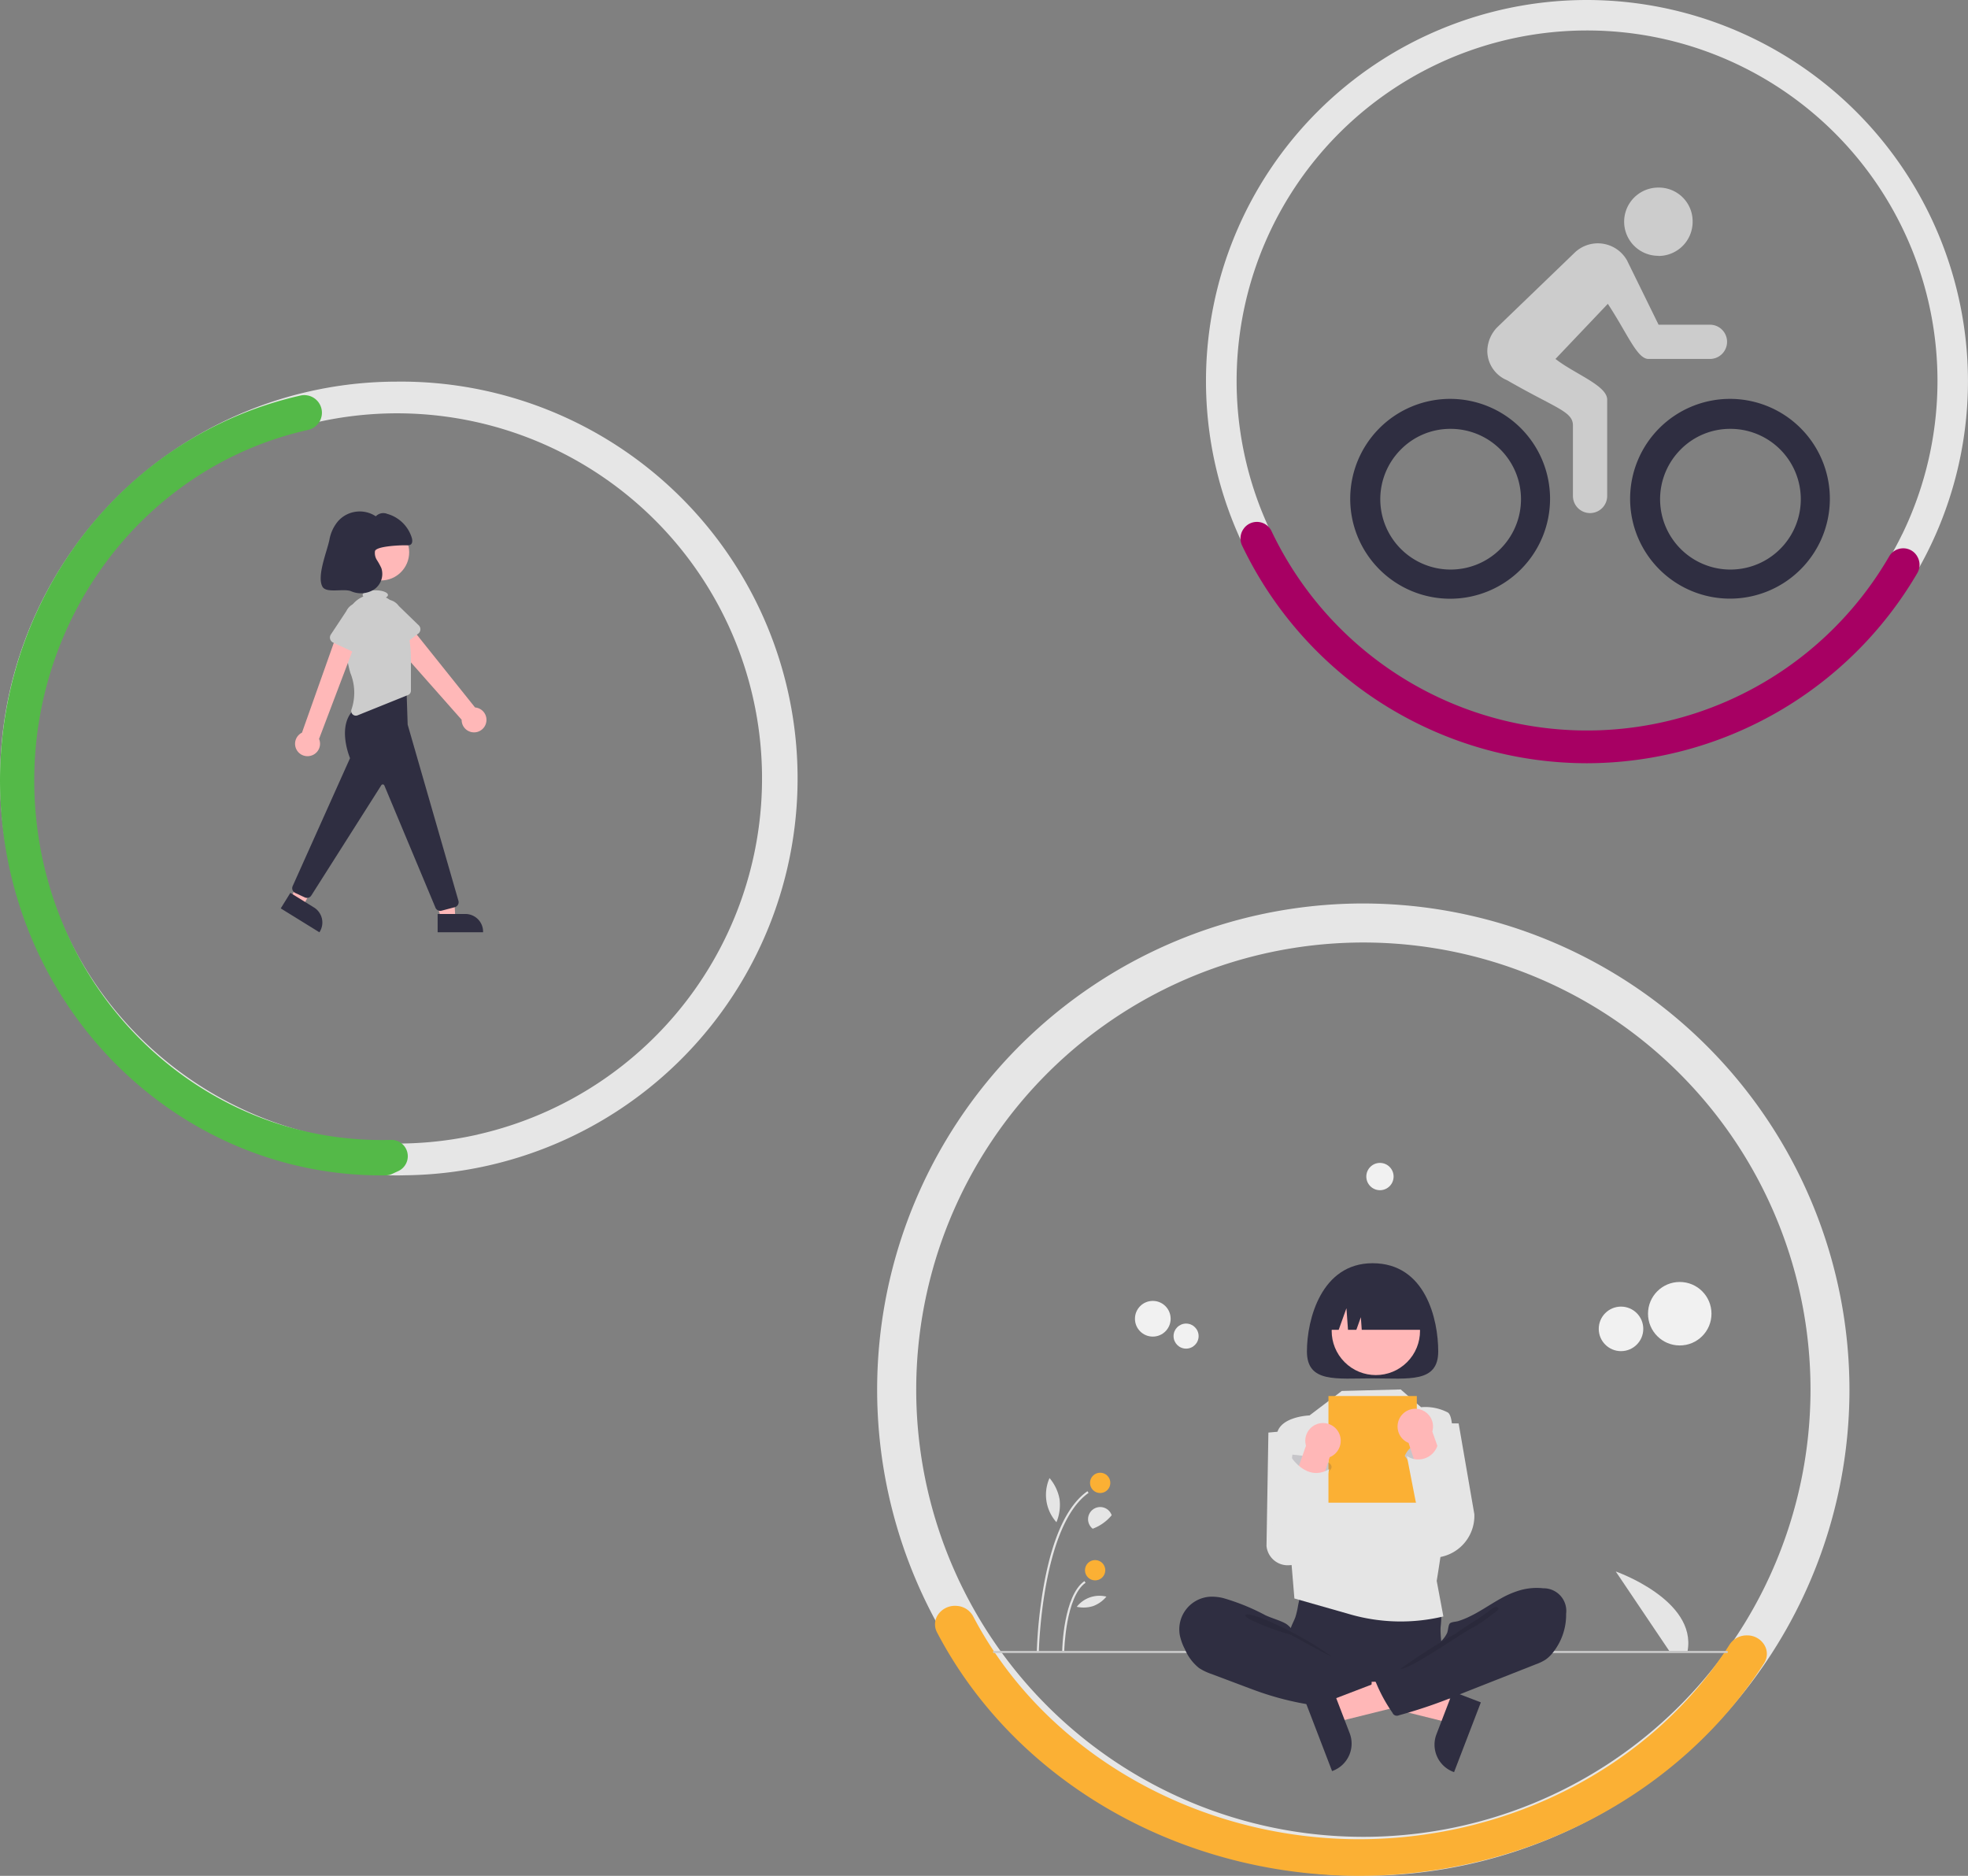 <svg xmlns="http://www.w3.org/2000/svg" width="126.92" height="120.971" viewBox="0 0 126.92 120.971">
  <rect x="0" y="0" width="126.92" height="120.971" fill="#808080" stroke="none"/>
  <g id="Group_3866" data-name="Group 3866" transform="translate(18157.598 -6034.443)">
    <g id="Group_3516" data-name="Group 3516" transform="translate(-18079.82 6034.443)">
      <path id="Path_5159" data-name="Path 5159" d="M284.2,86.267a24.571,24.571,0,1,0,24.571,24.571A24.6,24.6,0,0,0,284.2,86.267Zm20.329,34.449a22.6,22.6,0,1,1,2.276-9.878A22.628,22.628,0,0,1,304.532,120.716Z" transform="translate(-259.631 -86.267)" fill="#e6e6e6"/>
      <path id="Path_5160" data-name="Path 5160" d="M297.227,332.6a24.674,24.674,0,0,1-22.244-14.038,1.062,1.062,0,0,1,.08-1.055l.013-.019a1.046,1.046,0,0,1,1.805.144,22.526,22.526,0,0,0,39.831,1.631,1.046,1.046,0,0,1,.913-.523,1.028,1.028,0,0,1,.9.524l.011.02a1.06,1.06,0,0,1-.006,1.053,24.739,24.739,0,0,1-21.3,12.263Z" transform="translate(-272.656 -283.38)" fill="#a70063"/>
      <g id="Group_3493" data-name="Group 3493" transform="translate(9.299 12.103)">
        <path id="Path_5161" data-name="Path 5161" d="M368.495,263.684a4.537,4.537,0,1,1-3.182,1.332,4.477,4.477,0,0,1,3.182-1.332m0-1.933a6.444,6.444,0,1,0,6.441,6.448,6.444,6.444,0,0,0-6.441-6.448Zm18.045,1.933a4.537,4.537,0,1,1-3.182,1.332,4.478,4.478,0,0,1,3.182-1.332m0-1.933a6.441,6.441,0,1,0,6.441,6.441A6.441,6.441,0,0,0,386.539,261.751Z" transform="translate(-362.047 -248.131)" fill="#2f2e41"/>
        <path id="Path_5196" data-name="Path 5196" d="M390.15,217.938m13.427-11.149a2.2,2.2,0,0,0,2.209-2.187v-.022a2.175,2.175,0,0,0-2.154-2.2h-.042a2.2,2.2,0,0,0-.041,4.4h.028Z" transform="translate(-383.702 -202.386)" fill="#ccc"/>
        <path id="Path_5162" data-name="Path 5162" d="M414.949,223.278h-3.314l-2.036-4.149a2.16,2.16,0,0,0-3.417-.456l-4.95,4.77a2.247,2.247,0,0,0-.642,1.546,2.057,2.057,0,0,0,1.277,1.871c3.141,1.809,4.245,2.009,4.245,2.913v4.549a1.1,1.1,0,0,0,2.209,0h0V228.11c0-.911-2.1-1.657-3.334-2.623l3.376-3.555c1.291,1.967,1.885,3.555,2.623,3.555h3.962a1.1,1.1,0,0,0,0-2.209h0Z" transform="translate(-391.748 -214.442)" fill="#ccc"/>
      </g>
    </g>
    <g id="Group_3517" data-name="Group 3517" transform="translate(-18157.699 6059.051)">
      <path id="Path_5166" data-name="Path 5166" d="M537.685,446.957a25.594,25.594,0,1,0,0,51.188h0c.166,0,.328,0,.494-.007a25.592,25.592,0,1,0-.494-51.182Zm5.216,48.554A23.546,23.546,0,1,1,537.671,449h.014a23.546,23.546,0,0,1,5.216,46.507Z" transform="translate(-511.985 -446.954)" fill="#e6e6e6"/>
      <path id="Path_5167" data-name="Path 5167" d="M536.186,498.952c-12.568,0-23.113-9.8-24.451-22.728s6.962-24.813,19.245-27.565a1.092,1.092,0,0,1,.443-.006l.051.01a1.135,1.135,0,0,1,.025,2.206c-11.2,2.483-18.778,13.3-17.571,25.083s10.811,20.717,22.262,20.719c.216,0,.427,0,.64-.01a1.055,1.055,0,0,1,.476,2h0q-.216.1-.434.2a.978.978,0,0,1-.388.089C536.384,498.952,536.285,498.952,536.186,498.952Z" transform="translate(-511.492 -447.761)" fill="#54b948"/>
      <g id="Group_3492" data-name="Group 3492" transform="translate(18.203 8.374)">
        <path id="Path_5127" data-name="Path 5127" d="M485.124,365.124a.8.8,0,0,0-.712-.992l-4.532-5.666-1.121,1.045,4.788,5.413a.8.8,0,0,0,1.578.2Z" transform="translate(-471.877 -351.491)" fill="#ffb8b8"/>
        <path id="Path_5128" data-name="Path 5128" d="M467.686,343.4l-1.432,1.1a.357.357,0,0,1-.53-.11l-.873-1.573a.992.992,0,1,1,1.579-1.2l1.287,1.248a.357.357,0,0,1-.032.54Z" transform="translate(-458.815 -335.523)" fill="#ccc"/>
        <circle id="Ellipse_90" data-name="Ellipse 90" cx="1.821" cy="1.821" r="1.821" transform="translate(4.645 0.81)" fill="#ffb8b8"/>
        <path id="Path_5129" data-name="Path 5129" d="M293.205,335.262h.909l-.087-1.7h-1.342Z" transform="translate(-282.851 -309.004)" fill="#ffb8b8"/>
        <path id="Path_5130" data-name="Path 5130" d="M522.468,614.5h1.79a1.141,1.141,0,0,1,1.141,1.141v.037h-2.931Z" transform="translate(-512.346 -588.541)" fill="#2f2e41"/>
        <path id="Path_5131" data-name="Path 5131" d="M168.975,319.161l.773.478.821-1.493-.936-.586Z" transform="translate(-168.315 -294.19)" fill="#ffb8b8"/>
        <path id="Path_5132" data-name="Path 5132" d="M386.6,596.1l1.523.941h0a1.141,1.141,0,0,1,.371,1.57l-.019.032-2.494-1.541Z" transform="translate(-385.977 -571.503)" fill="#2f2e41"/>
        <path id="Path_5133" data-name="Path 5133" d="M405.568,430.377a.333.333,0,0,1-.311-.215l-3.289-7.863a.111.111,0,0,0-.2-.024l-4.518,7.117a.333.333,0,0,1-.418.116l-.618-.289a.335.335,0,0,1-.163-.439l3.7-8.251c-.081-.2-.869-2.216.342-3.213l.008-.005,3.284-1.465.083,2.52,3.274,11.359a.334.334,0,0,1-.236.415l-.857.226A.337.337,0,0,1,405.568,430.377Z" transform="translate(-395.279 -404.618)" fill="#2f2e41"/>
        <path id="Path_5134" data-name="Path 5134" d="M446.465,335.514a2.911,2.911,0,0,0-.54-1.241,3,3,0,0,1-.246-.271,1.8,1.8,0,0,0-.59-.483c.084-.047.133-.1.133-.162,0-.164-.365-.3-.816-.3s-.816.133-.816.3a.145.145,0,0,0,.048.1,1.736,1.736,0,0,0-1.073,1.447,8.4,8.4,0,0,0,.233,3.483,3.359,3.359,0,0,1,.069,2.367.3.3,0,0,0,.392.368l3.259-1.313a.3.3,0,0,0,.186-.275V337.54A8.384,8.384,0,0,0,446.465,335.514Z" transform="translate(-438.305 -327.971)" fill="#ccc"/>
        <path id="Path_5135" data-name="Path 5135" d="M399.6,375.206a.8.8,0,0,0,.552-1.09l2.55-6.724-1.293-.334-2.359,6.655a.8.8,0,0,0,.55,1.493Z" transform="translate(-397.677 -359.447)" fill="#ffb8b8"/>
        <path id="Path_5136" data-name="Path 5136" d="M430.646,346.888l-1.634-.765a.357.357,0,0,1-.146-.521l.993-1.5a.992.992,0,0,1,1.795.846l-.514,1.718a.357.357,0,0,1-.494.221Z" transform="translate(-425.63 -337.667)" fill="#ccc"/>
        <path id="Path_5137" data-name="Path 5137" d="M426.317,266.617a.415.415,0,0,0,.239-.043c.134-.088.121-.288.076-.442a2.3,2.3,0,0,0-1.583-1.541.667.667,0,0,0-.736.157,1.873,1.873,0,0,0-2.423.3,2.537,2.537,0,0,0-.569,1.212c-.156.763-.822,2.335-.453,3.021.246.456,1.376.1,1.855.3a1.58,1.58,0,0,0,1.484-.12,1.211,1.211,0,0,0,.466-1.366,4.208,4.208,0,0,0-.289-.526.846.846,0,0,1-.125-.574C424.325,266.688,425.762,266.606,426.317,266.617Z" transform="translate(-418.178 -264.434)" fill="#2f2e41"/>
      </g>
    </g>
    <g id="Group_3518" data-name="Group 3518" transform="translate(-18101.023 6092.707)">
      <path id="Path_5159-2" data-name="Path 5159" d="M290.981,86.267a31.353,31.353,0,1,0,31.35,31.353A31.386,31.386,0,0,0,290.981,86.267Zm25.938,43.957a28.837,28.837,0,1,1,2.9-12.6A28.871,28.871,0,0,1,316.918,130.225Z" transform="translate(-259.631 -86.267)" fill="#e6e6e6"/>
      <path id="Path_5160-2" data-name="Path 5160" d="M302.256,334.446c-11.636-.009-22.233-6.117-27.249-15.708a1.1,1.1,0,0,1,.1-1.18l.016-.022a1.329,1.329,0,0,1,1.157-.5,1.286,1.286,0,0,1,1.055.663c4.567,8.739,14.35,14.385,24.924,14.385,9.833-.023,18.916-4.8,23.87-12.56a1.309,1.309,0,0,1,1.118-.585,1.284,1.284,0,0,1,1.1.586l.014.023a1.1,1.1,0,0,1-.007,1.178C322.932,329.2,313,334.422,302.256,334.446Z" transform="translate(-271.155 -271.739)" fill="#fbb034"/>
      <g id="undraw_reading_re_29f8" transform="translate(7.464 16.73)">
        <path id="Path_5197" data-name="Path 5197" d="M817.537,557.493l-3.451-5.126s5.226,1.825,4.633,5.126Z" transform="translate(-773.922 -526.019)" fill="#e5e5e5"/>
        <path id="Path_5198" data-name="Path 5198" d="M318.793,483.643l-.131,0a30.381,30.381,0,0,1,.465-4.342c.566-3.071,1.508-5.088,2.8-5.994l.075.107C318.986,475.529,318.795,483.562,318.793,483.643Z" transform="translate(-315.835 -452.135)" fill="#e5e5e5"/>
        <path id="Path_5199" data-name="Path 5199" d="M343.793,566.294l-.131,0c0-.145.085-3.564,1.431-4.509l.075.107C343.876,562.8,343.794,566.259,343.793,566.294Z" transform="translate(-339.197 -534.817)" fill="#e5e5e5"/>
        <circle id="Ellipse_96" data-name="Ellipse 96" cx="0.655" cy="0.655" r="0.655" transform="translate(6.258 19.979)" fill="#fbb034"/>
        <circle id="Ellipse_97" data-name="Ellipse 97" cx="0.655" cy="0.655" r="0.655" transform="translate(5.933 25.612)" fill="#fbb034"/>
        <path id="Path_5200" data-name="Path 5200" d="M328.6,461.745a2.909,2.909,0,0,1-.2,1.49,2.652,2.652,0,0,1-.446-2.847A2.91,2.91,0,0,1,328.6,461.745Z" transform="translate(-324.307 -440.064)" fill="#e5e5e5"/>
        <path id="Path_5201" data-name="Path 5201" d="M352.27,496.862a.783.783,0,1,1,1.225-.87A2.91,2.91,0,0,1,352.27,496.862Z" transform="translate(-345.839 -473.271)" fill="#e5e5e5"/>
        <path id="Path_5202" data-name="Path 5202" d="M359.046,576.942a2.04,2.04,0,0,1-1.052.045,1.859,1.859,0,0,1,1.911-.655A2.038,2.038,0,0,1,359.046,576.942Z" transform="translate(-352.59 -548.362)" fill="#e5e5e5"/>
        <path id="Path_5203" data-name="Path 5203" d="M322.824,630.753H275.573a.066.066,0,1,1,0-.131h47.251a.066.066,0,1,1,0,.131Z" transform="translate(-275.5 -599.148)" fill="#cbcbcb"/>
        <path id="Path_5204" data-name="Path 5204" d="M321.758,499.112l-.536,1.395-5.635-1.4.791-2.059Z" transform="translate(-292.136 -464.487)" fill="#ffb7b7"/>
        <path id="Path_5205" data-name="Path 5205" d="M665.391,671.314l-1.728,4.5-.057-.022a1.875,1.875,0,0,1-1.078-2.423h0l1.055-2.747Z" transform="translate(-633.927 -636.525)" fill="#2f2e41"/>
        <path id="Path_5206" data-name="Path 5206" d="M517.8,412.112l-2.456.23-.122,7.306a1.375,1.375,0,0,0,1.464,1.248l1.557-.107Z" transform="translate(-497.582 -394.951)" fill="#e5e5e5"/>
        <path id="Path_5207" data-name="Path 5207" d="M661.347,406.313l-1.68-.022-.1,8.682h0a2.7,2.7,0,0,0,2.792-2.807Z" transform="translate(-631.315 -389.512)" fill="#e5e5e5"/>
        <path id="Path_5208" data-name="Path 5208" d="M530.088,568.752a5.348,5.348,0,0,1-.173.744c-.085.238-.216.459-.293.7a2.339,2.339,0,0,0,.643,2.217,3.619,3.619,0,0,0,1.764,1.047,7.2,7.2,0,0,0,1.515.159,11.762,11.762,0,0,0,4.188-.362,7.272,7.272,0,0,0,1.217-.553.912.912,0,0,0,.316-.249.87.87,0,0,0,.114-.51c0-.6-.124-1.191-.1-1.788a7.072,7.072,0,0,0,.047-.99,1.826,1.826,0,0,0-1.4-1.573,3.787,3.787,0,0,0-1.157,0,29.548,29.548,0,0,1-3.01.134c-1.027-.006-2.048-.163-3.07-.18-.3,0-.3.088-.392.381A7.12,7.12,0,0,0,530.088,568.752Z" transform="translate(-510.412 -540.206)" fill="#2f2e41"/>
        <path id="Path_5209" data-name="Path 5209" d="M436.1,577.2a3.038,3.038,0,0,0-.845-.09,2.11,2.11,0,0,0-1.959,2.487,3.543,3.543,0,0,0,.335.915,3.056,3.056,0,0,0,.908,1.2,3.526,3.526,0,0,0,.8.382l2.186.823c.322.121.643.242.968.355a18.94,18.94,0,0,0,5.055,1.005,5.477,5.477,0,0,0,1.57-.08.511.511,0,0,0,.321-.173.552.552,0,0,0,.072-.237l.135-.942a.79.79,0,0,0-.011-.4.76.76,0,0,0-.363-.342c-1.437-.825-3.115-1.281-4.324-2.413-.285-.267-.523-.689-.869-.871-.392-.205-.854-.323-1.26-.512A13.942,13.942,0,0,0,436.1,577.2Z" transform="translate(-421.246 -549.135)" fill="#2f2e41"/>
        <path id="Path_5210" data-name="Path 5210" d="M495.943,594.795a22.68,22.68,0,0,1,4.593,2.5c-.075.027-2.618-1.4-2.694-1.421a15.368,15.368,0,0,1-2.049-.722c-.133-.061-.861-.349-.828-.517C495,594.452,495.806,594.752,495.943,594.795Z" transform="translate(-478.687 -565.465)" opacity="0.1"/>
        <path id="Path_5211" data-name="Path 5211" d="M521.129,373.221l-2.08,1.579s-2.195.069-2.121,1.472.953,8.046.953,8.046l.191,2.286,3.615,1.03a11.829,11.829,0,0,0,5.993.129h0l-.43-2.293s1.74-10.414.692-10.873a3.123,3.123,0,0,0-1.7-.327l-1.314-1.146Z" transform="translate(-498.633 -358.515)" fill="#e5e5e5"/>
        <path id="Path_5212" data-name="Path 5212" d="M554.265,254.576c0,2.05-1.9,1.74-4.234,1.74s-4.234.31-4.234-1.74.926-5.685,4.234-5.685C553.453,248.891,554.265,252.526,554.265,254.576Z" transform="translate(-525.55 -242.422)" fill="#2f2e41"/>
        <circle id="Ellipse_98" data-name="Ellipse 98" cx="2.849" cy="2.849" r="2.849" transform="translate(20.663 10.834) rotate(-45)" fill="#ffb7b7"/>
        <path id="Path_5213" data-name="Path 5213" d="M559.964,271.389h1.127l.5-1.392.1,1.392h.539l.29-.812.058.812h4a3.016,3.016,0,0,0-3.016-3.016h-.58a3.016,3.016,0,0,0-3.016,3.016Z" transform="translate(-538.795 -260.627)" fill="#2f2e41"/>
        <rect id="Rectangle_17306" data-name="Rectangle 17306" width="5.699" height="6.878" transform="translate(21.635 15.033)" fill="#fbb034"/>
        <path id="Path_5214" data-name="Path 5214" d="M296.381,498.112l.536,1.395,5.635-1.4-.791-2.058Z" transform="translate(-274.357 -463.553)" fill="#ffb7b7"/>
        <path id="Path_5215" data-name="Path 5215" d="M550.962,669.62l1.055,2.747h0a1.875,1.875,0,0,1-1.078,2.423l-.057.022-1.728-4.5Z" transform="translate(-529.013 -635.591)" fill="#2f2e41"/>
        <path id="Path_5216" data-name="Path 5216" d="M609.118,568.668a3.932,3.932,0,0,1,1.386-.095,1.461,1.461,0,0,1,1.467,1.649,3.9,3.9,0,0,1-.848,2.491,2.258,2.258,0,0,1-.485.466,3.184,3.184,0,0,1-.631.3l-4.895,1.931a31.625,31.625,0,0,1-3.923,1.352.306.306,0,0,1-.408-.142l0-.007a10.145,10.145,0,0,1-1.073-1.963.132.132,0,0,1,.058-.209l3.462-1.989a3.506,3.506,0,0,0,.7-.486,1.746,1.746,0,0,0,.362-.5c.072-.15.078-.5.17-.614s.4-.117.539-.16a4.865,4.865,0,0,0,.586-.222c.774-.346,1.464-.85,2.207-1.256A5.663,5.663,0,0,1,609.118,568.668Z" transform="translate(-575.008 -541.141)" fill="#2f2e41"/>
        <path id="Path_5217" data-name="Path 5217" d="M634.589,587.623c-.595.447-1.365.858-1.955,1.316a37.561,37.561,0,0,0-3.6,2.293c.55.093,4.054-2.358,4.555-2.6a8.094,8.094,0,0,0,1.386-.932c.112-.087.588-.349.266-.447C635.056,587.2,634.723,587.534,634.589,587.623Z" transform="translate(-602.748 -558.611)" opacity="0.1"/>
        <circle id="Ellipse_99" data-name="Ellipse 99" cx="2.047" cy="2.047" r="2.047" transform="translate(42.244 7.678)" fill="#f1f1f1"/>
        <circle id="Ellipse_100" data-name="Ellipse 100" cx="1.436" cy="1.436" r="1.436" transform="translate(39.067 9.267)" fill="#f1f1f1"/>
        <circle id="Ellipse_101" data-name="Ellipse 101" cx="1.151" cy="1.151" r="1.151" transform="translate(9.156 8.899)" fill="#f1f1f1"/>
        <circle id="Ellipse_102" data-name="Ellipse 102" cx="0.808" cy="0.808" r="0.808" transform="translate(11.646 10.361)" fill="#f1f1f1"/>
        <circle id="Ellipse_103" data-name="Ellipse 103" cx="0.88" cy="0.88" r="0.88" transform="translate(24.077 0)" fill="#f1f1f1"/>
        <path id="Path_5218" data-name="Path 5218" d="M537.087,437.959l.079-.607s2.935.214,2.476.935a2.214,2.214,0,0,1-1.572.786Z" transform="translate(-517.855 -418.537)" fill="#2f2e41" opacity="0.17"/>
        <path id="Path_5219" data-name="Path 5219" d="M524.757,406.216a1.146,1.146,0,0,1,.833.512h0a1.145,1.145,0,0,1-.372,1.609,1.111,1.111,0,0,1-.152.074l-1.8,5.517a.916.916,0,0,1-1.648-.8l1.918-5.456a1.143,1.143,0,0,1,1.224-1.454Z" transform="translate(-503.349 -389.435)" fill="#ffb7b7"/>
        <path id="Path_5220" data-name="Path 5220" d="M517.489,438.142s1.034,1.766,2.528.883l-1.448,5.542h-1.22l-1.262-.236.353-2.29Z" transform="translate(-498.332 -419.276)" fill="#e5e5e5"/>
        <path id="Path_5221" data-name="Path 5221" d="M637.942,427.366l-.856-1.175s.411-1.219,2.007-.773C639.093,425.417,640.108,427.689,637.942,427.366Z" transform="translate(-610.527 -407.292)" fill="#e5e5e5"/>
        <path id="Path_5222" data-name="Path 5222" d="M637.942,427.366l-.856-1.175s.411-1.219,2.007-.773C639.093,425.417,640.108,427.689,637.942,427.366Z" transform="translate(-610.527 -407.292)" fill="#2f2e41" opacity="0.17"/>
        <path id="Path_5223" data-name="Path 5223" d="M630.334,392.314a1.137,1.137,0,0,1,.611,1.352l1.918,5.456a.916.916,0,1,1-1.648.8l-1.8-5.517a1.11,1.11,0,0,1-.152-.075,1.145,1.145,0,0,1-.372-1.609h0a1.146,1.146,0,0,1,.833-.512A1.132,1.132,0,0,1,630.334,392.314Z" transform="translate(-602.612 -376.348)" fill="#ffb7b7"/>
        <path id="Path_5224" data-name="Path 5224" d="M637.087,427.589a1.31,1.31,0,0,0,2.007-.773l1.991,5.241-.591,1.034-.086.007a2.188,2.188,0,0,1-1.872-.792h0a4.345,4.345,0,0,1-.908-1.931Z" transform="translate(-610.397 -408.691)" fill="#e5e5e5"/>
      </g>
    </g>
  </g>
</svg>
